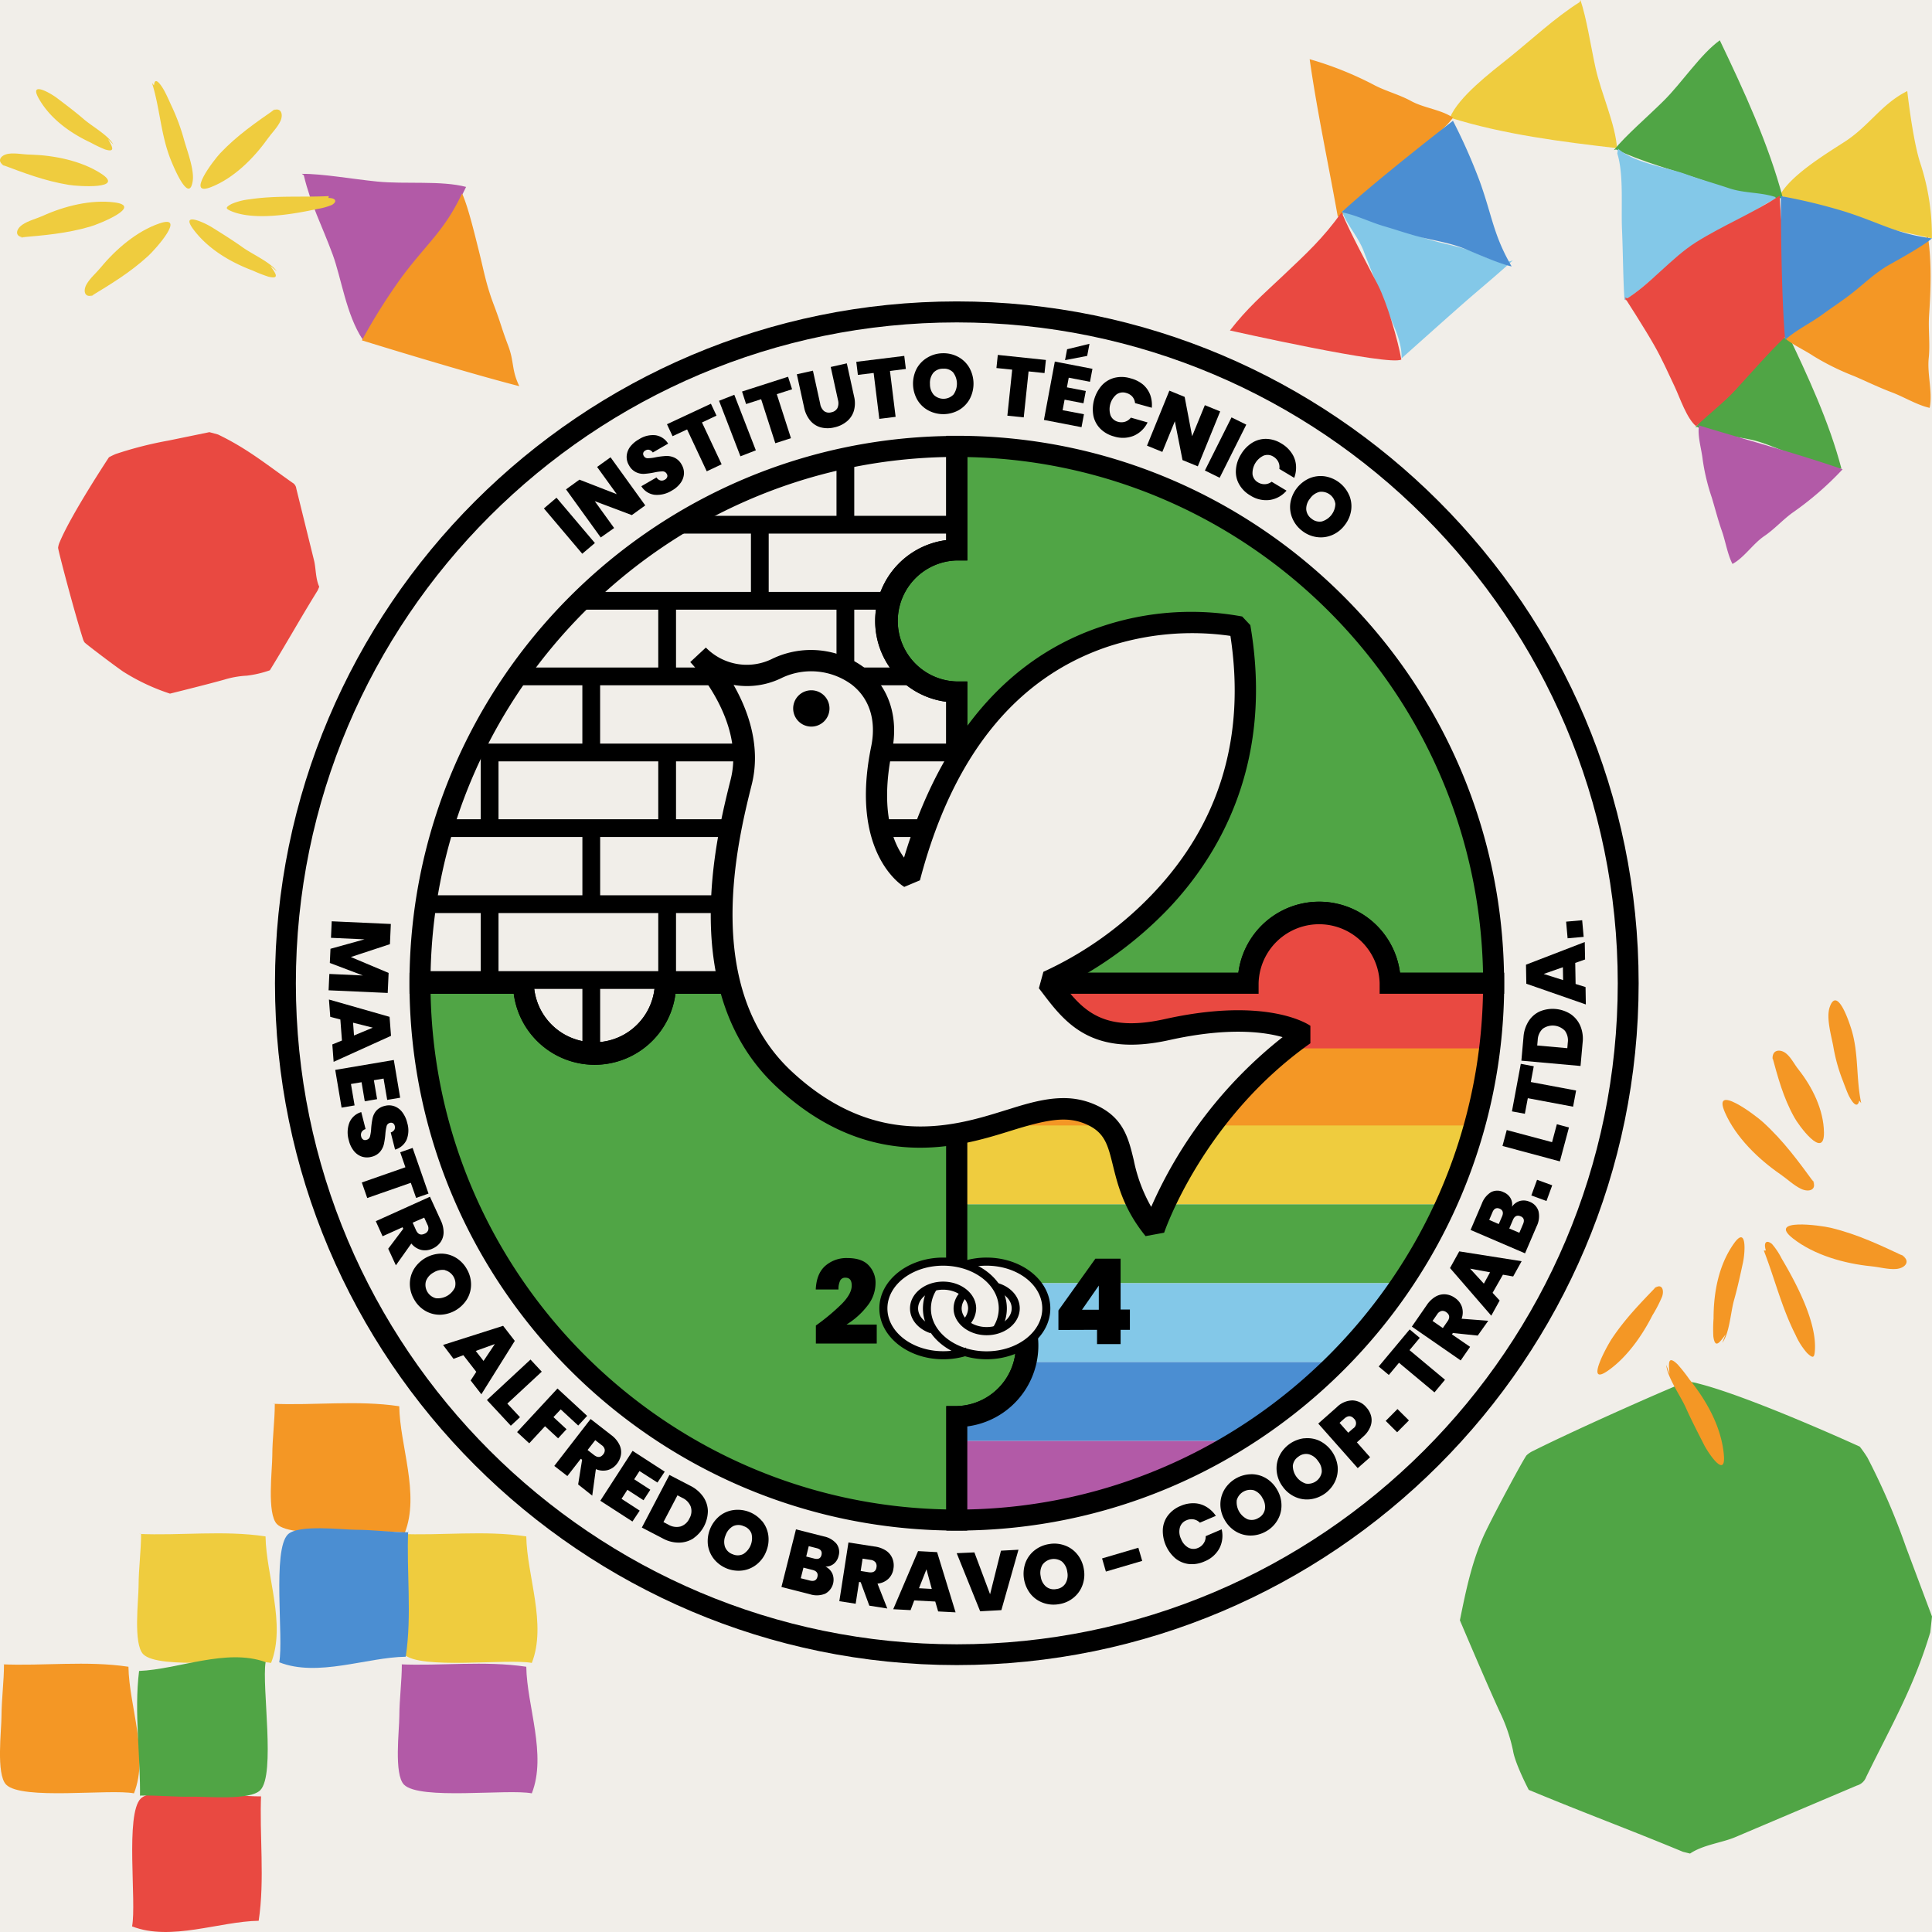 <svg id="Camada_1" data-name="Camada 1" xmlns="http://www.w3.org/2000/svg" xmlns:xlink="http://www.w3.org/1999/xlink" viewBox="0 0 532 532"><defs><style>.cls-1{fill:none;}.cls-2{fill:#f1eee9;}.cls-3{fill:#50a545;}.cls-4{fill:#e94941;}.cls-5{fill:#efcc3e;}.cls-6{fill:#b25aa7;}.cls-7{fill:#f49725;}.cls-8{fill:#83c8e8;}.cls-9{fill:#4b8ed2;}.cls-10{clip-path:url(#clip-path);}</style><clipPath id="clip-path"><path class="cls-1" d="M411.29,270.75h-28.5a19.56,19.56,0,0,0-39.11,0H263.47V351a19.56,19.56,0,0,1,0,39.11v28.5A147.82,147.82,0,0,0,411.29,270.75Z"/></clipPath></defs><rect class="cls-2" x="-15" y="-9" width="562" height="550"/><path id="Caminho_155" data-name="Caminho 155" class="cls-3" d="M402,446.17c1.69-8.36,3.42-16.82,7.12-24.49,3.05-6.3,10.59-20.26,11.24-20.94a6.62,6.62,0,0,1,1.8-1.21c12.88-6.47,41.17-18.91,42.2-19a9.64,9.64,0,0,1,3.11.4c14.33,3.55,44.64,17.42,44.64,17.42a35,35,0,0,1,2.1,3,187.06,187.06,0,0,1,10.59,24.56l7.2,19.21-.47,4.35c-4.53,15.11-10.72,25.68-17.66,39.85a3.85,3.85,0,0,1-2.58,2.36l-33.54,14.23c-3.64,1.53-8.78,2.07-12.37,4.49l-1.94-.48c-15.65-6.49-26.89-10.57-42.48-17.06,0,0-3.73-7.11-4.32-10.75A45.59,45.59,0,0,0,413,471.44C409.21,463.23,402,446.17,402,446.17Z"/><path id="Caminho_228" data-name="Caminho 228" class="cls-4" d="M46.81,191a57.23,57.23,0,0,1-12.93-6.09c-3.21-2.24-10.27-7.62-10.58-8a3.53,3.53,0,0,1-.5-1.1c-2.44-7.68-6.84-24.42-6.8-25a5.81,5.81,0,0,1,.5-1.68C19.72,141.46,30,125.92,30,125.92a19.94,19.94,0,0,1,1.86-.9,103.55,103.55,0,0,1,14.51-3.7L57.67,119l2.35.64c8,3.84,13.26,8.18,20.49,13.27a2.13,2.13,0,0,1,1.08,1.63l4.89,19.8c.53,2.14.39,5,1.43,7.23l-.43,1c-5,8.08-8.21,13.93-13.17,22A29.53,29.53,0,0,1,68,186.05a25.76,25.76,0,0,0-6.22,1.09C56.87,188.52,46.81,191,46.81,191Z"/><g id="Grupo_141" data-name="Grupo 141"><path id="Caminho_113" data-name="Caminho 113" class="cls-5" d="M435,.57C428.26,4.8,421.76,10.91,415.42,16c-5,4-13.79,10.67-16.16,16.39,14.65,4.62,30.88,6.67,46,8.41-.39-6.46-4.31-15-5.87-21.93C438,12.53,436.89,5,435.19,0"/><path id="Caminho_114" data-name="Caminho 114" class="cls-5" d="M525.19,25.08c-7.11,3.53-10.49,9.63-17.3,14-5.43,3.5-14.81,9.22-17.75,14.66,14.1,6.09,27,8.62,41.83,11.89a64,64,0,0,0-3.27-20.94C526.63,38.22,525.19,25.08,525.19,25.08Z"/><path id="Caminho_115" data-name="Caminho 115" class="cls-3" d="M445,41.15c7.15,3.43,15.79,5.68,23.45,8.34,6.1,2.12,16.38,6,22.48,5C487,39.62,480.12,24.79,473.57,11.1c-5.26,3.77-10.38,11.62-15.44,16.64-4.61,4.57-10.43,9.52-13.73,13.6"/><path id="Caminho_116" data-name="Caminho 116" class="cls-3" d="M467.3,117.57c6.19,3,11.62,2.16,18.25,4.46,5.28,1.83,15,6.37,21.52,7.05-3.36-12.87-9.35-25.7-15-37.56-4.55,3.27-9,10.06-13.37,14.41-4,4-9,8.24-11.88,11.77"/><path id="Caminho_117" data-name="Caminho 117" class="cls-6" d="M467.74,118.09c-.14,2.69.81,5.75,1.11,8.44A57.54,57.54,0,0,0,471.36,137c.91,3,1.71,6.18,2.75,9.12s1.57,6.51,2.95,9.17c3.24-1.76,5.63-5.55,8.76-7.68,2.78-1.88,5-4.41,7.72-6.39a86.53,86.53,0,0,0,13.85-12c-13.12-4.52-26.87-8.18-39.92-12.19,0,.3.15.08.38.06"/><path id="Caminho_118" data-name="Caminho 118" class="cls-7" d="M490.83,92.57c2.31,2.17,5.78,3.64,8.43,5.41a69.12,69.12,0,0,0,11.31,5.59c3.41,1.47,6.86,3.15,10.3,4.44s7,3.53,10.49,4.3c.87-4.26-.73-9.28-.26-13.71.41-3.93-.16-7.88.1-11.81.47-7,.73-14.62-.31-21.57-14,8.38-27.75,18-41.27,26.7.26.25.19-.08.36-.3"/><path id="Caminho_119" data-name="Caminho 119" class="cls-7" d="M369.4,59.24c2.62-1.17,5.06-3.55,7.47-5.14a63.22,63.22,0,0,0,8.64-7.45c2.42-2.34,5-4.63,7.31-7s5.42-4.65,7.27-7.25c-3.24-2.22-8-2.64-11.53-4.58-3.14-1.72-6.63-2.62-9.82-4.22a94,94,0,0,0-18.11-7.3c2.08,14.64,5.29,29.46,7.82,43.79.3-.13,0-.18-.12-.4"/><path id="Caminho_120" data-name="Caminho 120" class="cls-8" d="M445.35,42.28c1.8,5.79,1,14.48,1.3,21.17.27,6.41.27,12.67.66,19.12,3.1-1.39,7.61-6.06,10.81-8.11,3.61-2.32,6.77-5.14,10.51-7.34,3.39-2,6.86-4,10.25-6,3.18-1.84,6.63-5.12,10-6.19a1.27,1.27,0,0,0,0-.67c-4.1-1.37-8.5-1-12.71-2.41-4-1.34-8.15-2.51-12.11-3.94-5.66-2-14-3-18.52-7"/><path id="Caminho_121" data-name="Caminho 121" class="cls-8" d="M385.94,98.67c.23-5.83-4.12-12.59-6-18.06-1.33-3.83-3-7.6-4.42-11.43-1.52-4-4.48-7-5.94-10.92a1.32,1.32,0,0,1,.52-.39c2.9,1.88,7.51,2.42,10.86,3.63,3.58,1.31,7.26,2.61,10.85,3.9,4,1.42,8,2,12,3.28,3.51,1.1,9,4.67,12.78,3-4.66,4.28-9.42,8.15-14.13,12.3C397.54,88.31,386,98.63,386,98.63Z"/><path id="Caminho_122" data-name="Caminho 122" class="cls-4" d="M447.42,82.57c6.74-4,12.84-11.62,19.63-15.88,7.4-4.65,15.68-8,23-12.8.25,6.81,1.41,15.41,2.11,22.24.56,5.47.1,11,.34,16.57-3.72.6-10-2.12-13.73-3.22-4.55-1.35-9.2-2.81-13.84-3.81C459.17,84.45,447.42,82.57,447.42,82.57Z"/><path id="Caminho_123" data-name="Caminho 123" class="cls-4" d="M447.4,81.94c6.65,2,15.26,1.52,22.08,3.43,7.44,2.09,14.51,5.53,22,7.49-4.39,4.18-9.44,10-13.58,14.51-3.32,3.6-7.3,6.58-10.84,10-2.58-2.08-4.45-7.79-5.9-10.87-1.77-3.77-3.52-7.67-5.57-11.28C453.05,90.69,447.4,81.94,447.4,81.94Z"/><path id="Caminho_124" data-name="Caminho 124" class="cls-4" d="M385.87,99c-.9-5.27-3.94-15.64-6.44-20.53-3.13-6.12-7.31-13.72-10-20-5.12,7.15-9.61,11.26-16.07,17.38-5.85,5.53-9.85,8.93-14.69,15.15C338.67,91,382.62,100.9,385.87,99Z"/><path id="Caminho_125" data-name="Caminho 125" class="cls-9" d="M491.57,93.57c3.09-2.75,6.79-4.46,10.1-6.86,3.83-2.77,2.92-2,6.76-4.8,4.3-3.12,7.33-6.49,12-9.11,3-1.69,9-5,11.57-7.16-9.88-1.29-14-4.16-23.82-7.32A153.18,153.18,0,0,0,490.37,54S490.37,80.51,491.57,93.57Z"/><path id="Caminho_126" data-name="Caminho 126" class="cls-9" d="M369.43,58.45c4.07.78,7.68,2.66,11.6,3.82,4.53,1.34,3.38,1.08,7.93,2.42,5.1,1.51,9.61,1.88,14.55,3.88,3.16,1.33,9.4,4.07,12.74,4.8-5-8.61-5.29-13.67-8.75-23.34a155.56,155.56,0,0,0-7.41-16.77S379.07,49.51,369.43,58.45Z"/></g><g id="Grupo_145" data-name="Grupo 145"><path id="Caminho_128" data-name="Caminho 128" class="cls-5" d="M38.85,422.37c0,4.75-.68,9.45-.69,14.35,0,3.81-1.52,15.9,1.27,18.78,4.26,4.37,28.57,1.14,35.21,2.41,4.19-10.66-1.37-24.11-1.52-34.84-11.5-1.75-23.6-.16-35-.69"/><path id="Caminho_129" data-name="Caminho 129" class="cls-5" d="M110.65,422.37c0,4.75-.67,9.45-.69,14.35,0,3.81-1.52,15.9,1.27,18.78,4.27,4.37,28.58,1.14,35.21,2.41,4.19-10.66-1.37-24.11-1.52-34.84-11.5-1.75-23.6-.16-35-.69"/><path id="Caminho_130" data-name="Caminho 130" class="cls-7" d="M1.1,458.28c0,4.74-.67,9.45-.69,14.34,0,3.8-1.52,15.91,1.27,18.79,4.27,4.36,28.58,1.13,35.21,2.41,4.19-10.66-1.37-24.11-1.52-34.86-11.5-1.73-23.6-.16-35-.68"/><path id="Caminho_131" data-name="Caminho 131" class="cls-6" d="M110.65,458.28c0,4.74-.67,9.45-.69,14.34,0,3.8-1.52,15.91,1.27,18.79,4.27,4.36,28.58,1.13,35.21,2.41,4.19-10.66-1.37-24.11-1.52-34.86-11.5-1.73-23.6-.16-35-.68"/><path id="Caminho_132" data-name="Caminho 132" class="cls-7" d="M75.67,386.53c0,4.74-.68,9.46-.69,14.35,0,3.81-1.52,15.91,1.27,18.79,4.26,4.36,28.57,1.13,35.22,2.4,4.18-10.66-1.38-24.05-1.53-34.84-11.48-1.74-23.6-.17-35-.69"/><path id="Caminho_133" data-name="Caminho 133" class="cls-9" d="M112.42,421.93c-4.74,0-9.45-.67-14.35-.69-3.8,0-15.89-1.53-18.79,1.27-4.35,4.26-1.13,28.58-2.39,35.22,10.65,4.18,24.1-1.38,34.84-1.53,1.74-11.48.16-23.6.68-35"/><path id="Caminho_134" data-name="Caminho 134" class="cls-4" d="M71.91,494.66c-4.74,0-9.45-.68-14.35-.7-3.8,0-15.9-1.52-18.78,1.27-4.36,4.26-1.13,28.57-2.41,35.22,10.66,4.17,24.11-1.38,34.86-1.54,1.73-11.48.16-23.6.68-35"/><path id="Caminho_135" data-name="Caminho 135" class="cls-3" d="M38.58,494.44c4.75-.14,9.47.42,14.36.3,3.81-.08,15.94,1.1,18.74-1.8,4.25-4.37.37-28.58,1.46-35.26-10.81-3.9-24,2-34.84,2.44-1.43,11.53.46,23.6.24,35"/></g><g id="Grupo_354" data-name="Grupo 354"><path id="Caminho_196" data-name="Caminho 196" class="cls-7" d="M524.91,346.22c-7-3.27-13.22-6.3-20.79-8.13-2.91-.69-17.57-2.69-10.41,2.93,5.88,4.61,14.24,6.94,21.61,7.67,2.19.21,4.65.92,6.82.74,2.66-.23,4.24-2.37,1.21-4"/><path id="Caminho_197" data-name="Caminho 197" class="cls-7" d="M499.77,326c-4.54-6.2-8.6-11.81-14.36-17.05-2.21-2-14.06-10.87-10.41-2.59,3,6.83,9.21,12.85,15.34,17.06,1.81,1.25,3.62,3,5.61,3.95,2.41,1.14,4.77.07,2.91-2.84"/><path id="Caminho_198" data-name="Caminho 198" class="cls-7" d="M487.89,290.52c1.67,6.1,3.1,11.61,6.18,17.14,1.13,2.13,8.26,11.88,8.18,4.2-.07-6.27-3.23-12.57-7-17.34-1.14-1.41-2-3.27-3.41-4.43-1.71-1.4-4.18-1-3.64,1.81"/><path id="Caminho_199" data-name="Caminho 199" class="cls-7" d="M456.26,354.1c-4.54,4.73-8.69,8.95-12.4,14.49-1.42,2.13-7.48,13.23-1.19,8.91,5.16-3.55,9.47-9.6,12.33-15.28a37,37,0,0,0,2.7-5.23c.68-2.15-.36-3.9-2.5-1.91"/><path id="Caminho_200" data-name="Caminho 200" class="cls-7" d="M512.51,303.77c-1.46-6.76-.64-13.65-2.71-20.35-.52-1.67-3.92-12.24-6-6-.94,2.88.44,7.67,1,10.6a47.14,47.14,0,0,0,2.38,8.88c.61,1.55,1.13,3.06,1.79,4.55.41.88,2.33,4.54,3,1.62"/><path id="Caminho_201" data-name="Caminho 201" class="cls-7" d="M458.83,375.84c.29,3.48,3.9,8.47,5.42,11.87s3.3,6.82,5,10.17c1.36,2.62,6.06,9.4,5.43,2.66C474,393,470,385.76,465.2,379.83a45.18,45.18,0,0,0-3.27-4.15c-2.73-2.62-2.46-.26-2.21,2.62"/><path id="Caminho_202" data-name="Caminho 202" class="cls-7" d="M474.26,369.75c2-2.66,2.28-8.4,3.23-11.75s1.72-6.9,2.46-10.35c.59-2.68,1.13-10.39-2.54-5.17-4.19,5.93-5.56,13.47-5.56,20.58a38.76,38.76,0,0,0-.06,4.94c.48,3.53,1.74,1.67,3.36-.54"/><path id="Caminho_203" data-name="Caminho 203" class="cls-7" d="M485.69,344.36c3,7.73,4.93,15.75,8.73,23.21a19.6,19.6,0,0,0,3.18,5c1.7,1.6,2,1.29,2.15-.67.57-7.79-5.09-18.5-9.15-25.34a19.85,19.85,0,0,0-2.65-4c-1.5-1.25-2.42-.5-1.69,1.77"/></g><g id="Grupo_151" data-name="Grupo 151"><path id="Caminho_156" data-name="Caminho 156" class="cls-6" d="M83.65,48.25c2,8.32,4.93,13.62,7.95,21.82,2.41,6.54,3.72,16.55,8.25,23.4,9.74-13.42,21.56-27.14,28.49-42-6.81-1.81-16.82-.7-24.48-1.48-7-.7-15.08-2.17-20.75-2.12"/><path id="Caminho_157" data-name="Caminho 157" class="cls-7" d="M143,106.34c-2.2-4.54-1.35-6.63-3.08-11.2-2-5.29-1.84-5.61-3.84-10.93-2.27-5.94-2.76-9.35-4.3-15.46-1-3.93-2.85-11.77-4.54-15.49-4.8,10.21-9.56,13.61-16.52,22.9A161.47,161.47,0,0,0,99.65,93.72S127.24,102.29,143,106.34Z"/></g><g id="Grupo_355" data-name="Grupo 355"><path id="Caminho_188" data-name="Caminho 188" class="cls-5" d="M75.92,29.93c-5.56,3.88-10.6,7.32-15.31,12.29-1.79,1.92-9.69,12.22-2.3,9.22C64.4,49,69.83,43.63,73.64,38.28c1.12-1.58,2.74-3.15,3.56-4.9,1-2.12,0-4.26-2.55-2.69"/><path id="Caminho_189" data-name="Caminho 189" class="cls-5" d="M24.79,81.72c5.78-3.52,11-6.64,16.06-11.28,1.94-1.78,10.6-11.49,3.06-8.92-6.18,2.1-12,7.08-16.16,12.13-1.23,1.49-2.95,2.94-3.9,4.61-1.16,2-.42,4.18,2.27,2.78"/><path id="Caminho_190" data-name="Caminho 190" class="cls-5" d="M5.47,65.39c6.75-.6,12.82-1.08,19.4-3,2.53-.75,14.59-5.61,6.69-6.65-6.47-.85-13.86,1-19.85,3.73-1.77.78-4,1.33-5.55,2.41-1.93,1.31-2.22,3.56.81,3.49"/><path id="Caminho_191" data-name="Caminho 191" class="cls-5" d="M.18,45.21c6.34,2.38,12,4.59,18.78,5.7,2.6.43,15.58,1.26,8.91-3.09-5.47-3.57-13-5.06-19.51-5.25-1.93,0-4.13-.51-6-.23-2.31.34-3.54,2.25-.78,3.5"/><path id="Caminho_192" data-name="Caminho 192" class="cls-5" d="M41.86,22.84c2.19,7,2.4,14.2,5.12,21.05.68,1.72,5.1,12.54,6.09,5.93.45-3-1.42-8-2.3-11a57.92,57.92,0,0,0-3.29-9.11c-.75-1.58-1.38-3.12-2.2-4.65-.48-.9-2.67-4.59-2.87-1.53"/><path id="Caminho_193" data-name="Caminho 193" class="cls-5" d="M76.22,74.69c-1.77-2.5-6.73-4.67-9.4-6.58s-5.55-3.7-8.36-5.46c-2.19-1.38-8.79-4.42-5.3.39,4,5.44,10.2,9.13,16.45,11.47a39.62,39.62,0,0,0,4.31,1.68c3.23.77,2-.89.5-3"/><path id="Caminho_194" data-name="Caminho 194" class="cls-5" d="M31.23,39.81c-1.39-2.55-5.85-5-8.17-7s-4.84-3.9-7.31-5.77c-1.92-1.47-7.84-4.82-5.07.09,3.12,5.54,8.64,9.5,14.3,12.14a36.43,36.43,0,0,0,3.94,1.88c3,.93,2-.77.82-2.87"/><path id="Caminho_195" data-name="Caminho 195" class="cls-5" d="M90.54,54c-7.28.36-14.53-.22-21.8.88a17.38,17.38,0,0,0-5,1.29c-1.8,1-1.62,1.31,0,2,6.35,2.63,16.85.85,23.69-.64a17.23,17.23,0,0,0,4-1.12c1.46-.91,1.08-1.89-1-1.9"/></g><circle class="cls-2" cx="263.98" cy="270.94" r="184.27"/><path class="cls-3" d="M263.47,122.93v28.5a19.56,19.56,0,0,0,0,39.11v80.21h80.21a19.56,19.56,0,0,1,39.11,0h28.5A147.82,147.82,0,0,0,263.47,122.93Z"/><path class="cls-3" d="M263.69,418.35V389.84a19.55,19.55,0,1,0,0-39.1V270.53H183.48a19.55,19.55,0,1,1-39.1,0H115.87A147.82,147.82,0,0,0,263.69,418.35Z"/><path d="M263.47,458.5c-103.53,0-187.75-84.23-187.75-187.75S159.94,83,263.47,83s187.75,84.23,187.75,187.75S367,458.5,263.47,458.5Zm0-369.72c-100.34,0-182,81.63-182,182s81.63,182,182,182,182-81.63,182-182S363.81,88.78,263.47,88.78Z"/><path d="M414.18,273.64H379.9v-2.89a16.67,16.67,0,0,0-33.33,0v2.89h-86v-80.4a22.44,22.44,0,0,1,0-44.51V120h2.89c83.1,0,150.71,67.61,150.71,150.71Zm-28.69-5.78h22.88c-1.53-77.62-64.39-140.48-142-142v28.47h-2.89a16.67,16.67,0,0,0,0,33.33h2.89v80.21H341a22.44,22.44,0,0,1,44.51,0Z"/><path d="M163.71,293.19a22.48,22.48,0,0,1-22.26-19.55H112.76v-2.89c0-83.1,67.61-150.71,150.71-150.71h2.89v34.28h-2.89a16.67,16.67,0,0,0,0,33.33h2.89v86H186A22.47,22.47,0,0,1,163.71,293.19Zm-45.14-25.33H147v2.89a16.67,16.67,0,0,0,33.33,0v-2.89h80.21V193.24a22.44,22.44,0,0,1,0-44.51V125.85C183,127.38,120.1,190.24,118.57,267.86Z"/><path d="M266.36,421.46h-2.89c-83.1,0-150.71-67.61-150.71-150.71v-2.89H147v2.89a16.67,16.67,0,0,0,33.33,0v-2.89h86v80.4a22.44,22.44,0,0,1,0,44.51ZM118.57,273.64c1.53,77.62,64.39,140.48,142,142V387.18h2.89a16.67,16.67,0,0,0,0-33.33h-2.89V273.64H186a22.44,22.44,0,0,1-44.51,0Z"/><rect x="186.15" y="142.04" width="77.32" height="4.89"/><rect x="160.15" y="162.99" width="86.21" height="4.89"/><rect x="141.49" y="183.81" width="110.65" height="4.89"/><rect x="132.6" y="204.76" width="131.09" height="4.89"/><rect x="123.27" y="225.59" width="140.42" height="4.89"/><rect x="117.49" y="246.53" width="146.2" height="4.89"/><rect x="117.49" y="267.42" width="146.2" height="4.89"/><rect x="230.34" y="126.99" width="4.89" height="17.49"/><rect x="230.34" y="165.65" width="4.89" height="20.44"/><rect x="181.26" y="165.65" width="4.89" height="20.44"/><rect x="230.34" y="207.43" width="4.89" height="20.44"/><rect x="181.26" y="207.43" width="4.89" height="20.44"/><rect x="132.38" y="207.43" width="4.89" height="20.44"/><rect x="181.26" y="248.75" width="4.89" height="20.44"/><rect x="132.38" y="248.75" width="4.89" height="20.44"/><rect x="206.78" y="144.32" width="4.89" height="21.33"/><rect x="160.36" y="187.64" width="4.89" height="20.44"/><rect x="160.37" y="228.31" width="4.89" height="20.44"/><rect x="160.37" y="270.08" width="4.89" height="20"/><g class="cls-10"><rect class="cls-7" x="260.58" y="288.44" width="153.13" height="21.72"/><rect class="cls-4" x="260.76" y="245.64" width="153.13" height="43.05"/><rect class="cls-5" x="260.76" y="309.91" width="153.13" height="21.72"/><rect class="cls-3" x="260.76" y="331.63" width="153.13" height="21.72"/><rect class="cls-8" x="260.76" y="353.35" width="153.13" height="21.72"/><rect class="cls-9" x="260.76" y="375.07" width="153.13" height="21.72"/><rect class="cls-6" x="260.76" y="396.79" width="153.13" height="21.72"/></g><path d="M263.47,421.46h-2.89V387.18h2.89a16.67,16.67,0,0,0,0-33.33h-2.89v-86H341a22.44,22.44,0,0,1,44.51,0h28.69v2.89C414.18,353.85,346.57,421.46,263.47,421.46Zm2.89-28.69v22.88c77.62-1.53,140.48-64.39,142-142H379.9v-2.89a16.67,16.67,0,0,0-33.33,0v2.89H266.36v74.62a22.44,22.44,0,0,1,0,44.51Z"/><path class="cls-2" d="M341.39,172.57s-68.65-15.91-90.93,69.11c0,0-13.36-7.93-7.73-35.47,4.09-20-15.46-28.64-28.64-22.27-12.86,6.2-21.83-3.64-21.83-3.64s16.37,16.82,11.82,35c-4.22,16.9-14.09,57.74,11.82,81.83s50.55,14.74,63.2,10.92c9-2.74,15.32-4,21.82-.91,11.37,5.45,5,16.82,16.83,31.37,0,0,10.45-31.83,41.37-53.65,0,0-10.49-7.42-37.74-1.37-20.46,4.55-26.37-4.54-33-13.18C288.42,270.32,353.66,244,341.39,172.57Z"/><path d="M317.83,339l-.26-.32c-5.66-7-7.2-13.31-8.44-18.41-1.37-5.63-2.45-10.09-8.3-12.9-6.68-3.2-13.19-1.64-21.66.92l-2,.63c-6.64,2.06-15.74,4.88-26.36,4.34-12.55-.64-24.34-6-35-15.93-26.29-24.44-15.83-66.3-11.89-82.06,2.33-9.32-1-18.28-4.18-24.16a54,54,0,0,0-7.52-10.57l-.07-.07.33-.31s0,0,.07.07c.8.83,9.49,9.32,21.5,3.52A21.85,21.85,0,0,1,236.45,186c5.92,4.61,8.23,11.8,6.5,20.25-1.6,7.8-2.59,19,1.72,27.88a18.8,18.8,0,0,0,5.65,7.17c5.09-19.29,13-34.91,23.58-46.45A71.29,71.29,0,0,1,304.2,175a76.08,76.08,0,0,1,37.24-2.67l.15,0,0,.15c2.81,16.32,1.76,31.63-3.11,45.5a84.38,84.38,0,0,1-18.83,30.34,101.43,101.43,0,0,1-30.89,22l.6.8c6.4,8.44,12.44,16.41,31.95,12.07,27-6,37.82,1.33,37.92,1.4l.26.19-.26.18c-30.5,21.53-41.18,53.22-41.29,53.54ZM292.78,305.1a18.57,18.57,0,0,1,8.24,1.84c6.05,2.91,7.16,7.45,8.55,13.2,1.21,5,2.71,11.15,8.1,17.92,1.32-3.71,12.46-32.87,41-53.18-1.84-1.07-12.84-6.58-37.28-1.15-19.8,4.39-26.21-4.07-32.41-12.25l-1-1.26.27-.11a100.28,100.28,0,0,0,31-22.07,83.82,83.82,0,0,0,18.73-30.17c4.82-13.75,5.87-28.93,3.11-45.11a75.87,75.87,0,0,0-36.86,2.7,70.8,70.8,0,0,0-30.11,19.71c-10.55,11.55-18.47,27.21-23.54,46.56l-.08.3-.26-.16c-.14-.08-3.43-2.08-6.06-7.5-2.42-5-4.7-13.92-1.78-28.2,1.7-8.27-.55-15.3-6.33-19.8a21.38,21.38,0,0,0-22-2.23,18.7,18.7,0,0,1-19.79-1.74,57.87,57.87,0,0,1,5.69,8.47c3.23,5.95,6.59,15,4.22,24.49C200.38,231.05,190,272.72,216.06,297c24.49,22.77,48.2,15.43,60.94,11.48l2-.62C284.17,306.29,288.6,305.1,292.78,305.1Z"/><path d="M315.45,340.38c-6.05-7.44-7.67-14.12-9-19.49s-2.14-8.83-6.84-11.08c-5.3-2.55-10.57-1.68-19.68,1.07l-2,.62c-13.35,4.14-38.21,11.84-64.05-12.19-27.47-25.54-16.72-68.54-12.67-84.72,3.84-15.37-9.11-30.1-10.88-32l-.26-.28,4.3-4,.17.17a15.74,15.74,0,0,0,18.25,2.86,24.61,24.61,0,0,1,25.32,2.59c6.69,5.2,9.42,13.57,7.5,22.95-3.36,16.45.32,25.18,3.33,29.27,7.17-24.11,22.34-53,54.39-63.64a77.54,77.54,0,0,1,38.72-2.75l2.24,2.38c6.55,38.08-8.7,63.53-22.65,78.18A105.54,105.54,0,0,1,293,271.46c5.58,7.2,11.36,12.8,27.74,9.16,28.2-6.27,39.61,1.5,40.09,1.84v4.82c-29.7,21-40.16,51.85-40.27,52.16Zm-22.63-38a21.24,21.24,0,0,1,9.38,2.1c7.22,3.47,8.58,9.08,10,15A43,43,0,0,0,317,332.33a122.31,122.31,0,0,1,36.18-46.74c-5.08-1.45-15-2.79-31.16.8-21.5,4.78-28.77-4.8-35.18-13.26l-.77-1,1.24-4.53A97.64,97.64,0,0,0,317.52,246c18.37-19.37,25.52-43.22,21.29-70.9a74.24,74.24,0,0,0-33.85,3c-25.33,8.55-42.71,30.18-51.64,64.3L249,244.22c-.62-.37-15.1-9.34-9.12-38.6,1.48-7.2-.42-13.27-5.34-17.1a18.85,18.85,0,0,0-19.12-1.92,21.67,21.67,0,0,1-13.42,2c4,7,7.62,16.94,5,27.43-3.81,15.26-13.95,55.79,11,79,23.33,21.7,45.2,14.93,58.27,10.88l2.05-.63C283.5,303.64,288.23,302.38,292.82,302.38Z"/><circle cx="223.41" cy="195.07" r="4.77"/><path d="M223.41,200.08a5,5,0,1,1,5-5A5,5,0,0,1,223.41,200.08Zm0-9.55a4.55,4.55,0,1,0,4.54,4.54A4.55,4.55,0,0,0,223.41,190.53Z"/><path d="M153.24,137.05l10.57,12.48-3.48,2.95L149.77,140Z"/><path d="M177.68,139.17l-3.7,2.67L163.77,138l5.34,7.4L165.42,148l-9.56-13.25,3.69-2.67,10.28,4-5.41-7.5,3.7-2.66Z"/><path d="M188.34,130.37a4.75,4.75,0,0,1-.88,2.54,7.3,7.3,0,0,1-2.45,2.17,7.67,7.67,0,0,1-4.73,1.17,5,5,0,0,1-3.68-2.36l4.18-2.42a1.79,1.79,0,0,0,1.1.83,1.56,1.56,0,0,0,1.18-.21,1.31,1.31,0,0,0,.66-.73,1,1,0,0,0-.14-.9,1.26,1.26,0,0,0-1.15-.66,12,12,0,0,0-2.29.3,20.23,20.23,0,0,1-2.73.38,4.6,4.6,0,0,1-2.26-.45,4.34,4.34,0,0,1-1.94-1.89,4.43,4.43,0,0,1-.64-2.66,4.87,4.87,0,0,1,1-2.52,7.93,7.93,0,0,1,2.39-2,7,7,0,0,1,4.56-1.11,4.94,4.94,0,0,1,3.46,2.31l-4.22,2.44a1.83,1.83,0,0,0-1-.74,1.35,1.35,0,0,0-1.05.19,1.13,1.13,0,0,0-.58.65,1.06,1.06,0,0,0,.16.87,1.19,1.19,0,0,0,1.11.61,11,11,0,0,0,2.23-.28,21.38,21.38,0,0,1,2.76-.34,5.11,5.11,0,0,1,2.3.45,4.37,4.37,0,0,1,2,1.91A4.55,4.55,0,0,1,188.34,130.37Z"/><path d="M195.76,111.17l1.54,3.28-4,1.88,5.41,11.52-4.1,1.93-5.41-11.53-4,1.86-1.54-3.29Z"/><path d="M202.2,108.71,208.13,124l-4.24,1.65L198,110.36Z"/><path d="M217,103.74l1.11,3.45-4.21,1.35,3.9,12.12-4.31,1.39-3.9-12.12-4.15,1.33-1.11-3.45Z"/><path d="M223.85,102.07l2,9.12a3.33,3.33,0,0,0,1.06,2,2.27,2.27,0,0,0,2,.34,2.36,2.36,0,0,0,1.68-1.15,3.31,3.31,0,0,0,.16-2.22l-2-9.11,4.43-1,2,9.12a7.68,7.68,0,0,1-.07,4,6,6,0,0,1-2,2.93,8,8,0,0,1-3.39,1.59,7.62,7.62,0,0,1-3.68,0,5.72,5.72,0,0,1-2.91-1.85,8.2,8.2,0,0,1-1.71-3.66l-2-9.12Z"/><path d="M249,98l.44,3.6-4.38.54,1.56,12.64-4.49.56-1.56-12.64-4.34.53-.44-3.6Z"/><path d="M263.8,98.25a7.83,7.83,0,0,1,3.07,2.92,9,9,0,0,1,.18,8.65,8,8,0,0,1-2.94,3.06,8.78,8.78,0,0,1-8.4.18,7.82,7.82,0,0,1-3.09-2.92,9,9,0,0,1-.2-8.64,7.91,7.91,0,0,1,3-3.06,8.37,8.37,0,0,1,4.18-1.17A8.47,8.47,0,0,1,263.8,98.25ZM257,102.66a4.47,4.47,0,0,0-.92,3.08,4.4,4.4,0,0,0,1.06,3,3.83,3.83,0,0,0,5.43-.12,5.16,5.16,0,0,0-.13-6.09,3.39,3.39,0,0,0-2.73-1A3.46,3.46,0,0,0,257,102.66Z"/><path d="M288,99.12l-.38,3.61-4.39-.46-1.33,12.66-4.51-.47,1.33-12.67-4.34-.45.38-3.61Z"/><path d="M294.29,104l-.5,2.66,5.2,1-.64,3.39-5.2-1-.55,2.9,5.88,1.11-.67,3.57-10.35-2,3-16.07,10.36,2-.68,3.57Zm5.08-6-6.1,1.17.57-3,6.16-1.5Z"/><path d="M314.72,105.87a7,7,0,0,1,2,2.85,8.23,8.23,0,0,1,.44,3.56L312.55,111a3.25,3.25,0,0,0-.76-1.8,3.47,3.47,0,0,0-1.7-1,3,3,0,0,0-2.64.41,5.33,5.33,0,0,0-1.65,5.76,3,3,0,0,0,2,1.76,3.41,3.41,0,0,0,2,0,3.28,3.28,0,0,0,1.6-1.13l4.6,1.32a7.63,7.63,0,0,1-3.78,3.66,8,8,0,0,1-5.5.19,8.31,8.31,0,0,1-3.79-2.18,7.1,7.1,0,0,1-1.87-3.61,10,10,0,0,1,2.38-8.3,7.17,7.17,0,0,1,3.5-2.06,8.28,8.28,0,0,1,4.37.16A8.82,8.82,0,0,1,314.72,105.87Z"/><path d="M329.83,128.41l-4.21-1.72L323.51,116l-3.45,8.44-4.22-1.72L322,107.57l4.21,1.72,2.06,10.83,3.5-8.55,4.22,1.72Z"/><path d="M343.18,116.93l-7.33,14.63-4.07-2,7.33-14.63Z"/><path d="M355.68,124.77a6.83,6.83,0,0,1,1.18,3.27,8.11,8.11,0,0,1-.48,3.54l-4.1-2.46a3.25,3.25,0,0,0-.28-1.93,3.5,3.5,0,0,0-1.36-1.45,3,3,0,0,0-2.66-.29,5.34,5.34,0,0,0-3.08,5.15,3,3,0,0,0,1.49,2.22,3.44,3.44,0,0,0,1.93.51,3.25,3.25,0,0,0,1.84-.68l4.1,2.46a7.52,7.52,0,0,1-4.6,2.56,8,8,0,0,1-5.36-1.23,8.25,8.25,0,0,1-3.09-3.09,7,7,0,0,1-.88-4,9.07,9.07,0,0,1,1.38-4.21,9.24,9.24,0,0,1,3.06-3.2,7.11,7.11,0,0,1,3.92-1.09,8.29,8.29,0,0,1,4.17,1.28A8.56,8.56,0,0,1,355.68,124.77Z"/><path d="M371.48,136.27a7.84,7.84,0,0,1,.58,4.2,8.61,8.61,0,0,1-1.75,4.1,8.46,8.46,0,0,1-3.5,2.77,7.91,7.91,0,0,1-4.21.55,8.32,8.32,0,0,1-4-1.69,8.44,8.44,0,0,1-2.69-3.4,7.92,7.92,0,0,1-.6-4.22,9,9,0,0,1,5.24-6.87,8,8,0,0,1,4.22-.55,8.8,8.8,0,0,1,6.7,5.11Zm-8.1-.83a4.42,4.42,0,0,0-2.64,1.84,4.38,4.38,0,0,0-1.05,3,3.46,3.46,0,0,0,1.48,2.56,3.42,3.42,0,0,0,2.84.74,5.18,5.18,0,0,0,3.7-4.84,3.88,3.88,0,0,0-4.33-3.3Z"/><path d="M106.76,273.42l-16.28-.73.21-4.5,9.23.42-9.1-3.45.18-3.9,9.37-2.6-9.23-.42.2-4.55,16.28.74-.25,5.56-10.76,3.54,10.4,4.38Z"/><path d="M94.16,286.52l-.44-5.79L90.94,280l-.36-4.77L107.27,280l.4,5.23-15.8,7.16-.36-4.79Zm3.32-1.39,5.17-2.15-5.43-1.37Z"/><path d="M105.62,297l-2.67.45.89,5.22-3.4.58L99.56,298l-2.92.49,1,5.9-3.58.61-1.75-10.39,16.13-2.73,1.75,10.39-3.57.6Z"/><path d="M99.67,318.5a4.85,4.85,0,0,1-2.2-1.54A7.32,7.32,0,0,1,96.05,314a7.61,7.61,0,0,1,.16-4.87,5,5,0,0,1,3.27-2.9l1.19,4.68a1.87,1.87,0,0,0-1.1.83,1.65,1.65,0,0,0-.12,1.2,1.35,1.35,0,0,0,.52.83,1,1,0,0,0,.91.11,1.27,1.27,0,0,0,1-.93,11.23,11.23,0,0,0,.33-2.28,21.12,21.12,0,0,1,.38-2.73,4.76,4.76,0,0,1,1-2.06,4.45,4.45,0,0,1,2.35-1.35,4.36,4.36,0,0,1,2.73.12,4.81,4.81,0,0,1,2.15,1.67,7.86,7.86,0,0,1,1.31,2.86,7,7,0,0,1-.17,4.68,5,5,0,0,1-3.17,2.7l-1.2-4.72a1.89,1.89,0,0,0,1-.74,1.43,1.43,0,0,0,.11-1.07,1.16,1.16,0,0,0-.48-.73,1.07,1.07,0,0,0-.88-.09,1.24,1.24,0,0,0-.89.91,13.11,13.11,0,0,0-.34,2.22,21.17,21.17,0,0,1-.41,2.75,5.09,5.09,0,0,1-1.07,2.09,4.39,4.39,0,0,1-2.37,1.37A4.67,4.67,0,0,1,99.67,318.5Z"/><path d="M118,328.67l-3.42,1.19-1.46-4.16-12,4.19-1.49-4.28,12-4.19-1.43-4.13,3.42-1.19Z"/><path d="M106.9,343.85l4.14-5.49-.19-.42-5.5,2.48-1.87-4.15,14.91-6.73,3,6.55a7.58,7.58,0,0,1,.76,3.33,4.8,4.8,0,0,1-.87,2.66,5.31,5.31,0,0,1-2.18,1.74,4.8,4.8,0,0,1-3.1.36,5,5,0,0,1-2.73-1.76l-4.26,6Zm6.73-7.17.92,2.05q.78,1.72,2.34,1a1.69,1.69,0,0,0,1-.95,2,2,0,0,0-.16-1.49l-.92-2Z"/><path d="M129.71,353.6a7.8,7.8,0,0,1-1.08,4.1,9,9,0,0,1-7.48,4.33,7.94,7.94,0,0,1-4.1-1.11,8.32,8.32,0,0,1-3-3.09,8.5,8.5,0,0,1-1.19-4.18,7.92,7.92,0,0,1,1.08-4.12,9,9,0,0,1,7.47-4.33,7.89,7.89,0,0,1,4.11,1.12,8.5,8.5,0,0,1,3,3.09A8.41,8.41,0,0,1,129.71,353.6Zm-7.16-3.87a4.49,4.49,0,0,0-3.15.67,4.44,4.44,0,0,0-2.11,2.38,3.81,3.81,0,0,0,2.72,4.7,5.18,5.18,0,0,0,5.27-3,3.85,3.85,0,0,0-2.73-4.71Z"/><path d="M131.15,377.75l-3.56-4.58-2.71,1L122,370.35l16.54-5.27,3.21,4.15-9.2,14.7-2.95-3.8Zm2-3,3.11-4.65L131,372Z"/><path d="M139.7,386.5l3.48,3.74-2.52,2.35-6.58-7.08,12-11.14,3.1,3.34Z"/><path d="M161.68,389.88l-2.46,2.66-4.82-4.45-2,2.13,3.6,3.33-2.32,2.51-3.6-3.33-4.35,4.7-3.34-3.09,11.12-12Z"/><path d="M159.2,408.76l1.09-6.79-.36-.28-3.7,4.76-3.6-2.79,10-12.92,5.67,4.41a7.31,7.31,0,0,1,2.22,2.58,4.68,4.68,0,0,1,.48,2.76,5.41,5.41,0,0,1-1.11,2.56,4.78,4.78,0,0,1-2.57,1.76,5,5,0,0,1-3.24-.27l-1,7.3Zm2.6-9.48,1.77,1.38c1,.77,1.84.71,2.54-.19a1.72,1.72,0,0,0,.41-1.3,1.94,1.94,0,0,0-.84-1.23l-1.77-1.38Z"/><path d="M176.09,405.07l-1.46,2.27,4.44,2.88-1.87,2.89-4.44-2.88-1.61,2.49,5,3.25-2,3-8.85-5.72,8.89-13.74,8.85,5.73-2,3Z"/><path d="M191,423.57a7.45,7.45,0,0,1-4,1.21,9.12,9.12,0,0,1-4.49-1.15l-5.77-3,7.59-14.49,5.78,3a9.45,9.45,0,0,1,3.52,3,7.19,7.19,0,0,1,1.29,3.92,9.25,9.25,0,0,1-3.95,7.5Zm-3.63-3.23a4,4,0,0,0,2.45-2.18,4,4,0,0,0,.4-3.25,4.44,4.44,0,0,0-2.3-2.44l-1.37-.72-3.86,7.37,1.37.72A4.42,4.42,0,0,0,187.37,420.34Z"/><path d="M209.86,418.85a7.92,7.92,0,0,1,1.7,3.88,8.66,8.66,0,0,1-.56,4.43,8.48,8.48,0,0,1-2.62,3.61,7.89,7.89,0,0,1-3.9,1.68,8.72,8.72,0,0,1-7.82-3.07,8,8,0,0,1-1.72-3.9,9,9,0,0,1,3.17-8,7.78,7.78,0,0,1,3.91-1.67,8.73,8.73,0,0,1,7.84,3.08Zm-8,1.41a4.5,4.5,0,0,0-2.05,2.49,4.43,4.43,0,0,0-.18,3.18,3.45,3.45,0,0,0,2.12,2.05,3.4,3.4,0,0,0,2.93-.06,5.17,5.17,0,0,0,2.24-5.66,3.39,3.39,0,0,0-2.11-2A3.48,3.48,0,0,0,201.84,420.26Z"/><path d="M229.22,433.36a4.38,4.38,0,0,1-2,5.49,6.14,6.14,0,0,1-4.2.14l-7.84-2,4-15.86,7.66,1.94a6.13,6.13,0,0,1,3.48,2,3.75,3.75,0,0,1,.59,3.39,3.82,3.82,0,0,1-1.34,2.17,3.5,3.5,0,0,1-2.26.75A4.05,4.05,0,0,1,229.22,433.36Zm-4.14.86q.38-1.49-1.35-1.92l-2.49-.63-.74,2.92,2.49.63C224.14,435.51,224.84,435.17,225.08,434.22ZM222,428.61l2.21.56c1.11.28,1.78-.05,2-1s-.19-1.58-1.32-1.86l-2.19-.56Z"/><path d="M239.38,442.14,237,435.68l-.45-.07-.93,6-4.5-.7,2.51-16.17,7.1,1.1A7.51,7.51,0,0,1,244,427a4.71,4.71,0,0,1,1.75,2.18,5.15,5.15,0,0,1,.27,2.77,4.71,4.71,0,0,1-1.39,2.79,5,5,0,0,1-3,1.33l2.7,6.85ZM237,432.59l2.22.35c1.25.19,2-.28,2.13-1.4a1.72,1.72,0,0,0-.27-1.33,2,2,0,0,0-1.34-.68l-2.21-.34Z"/><path d="M257.53,441l-5.79-.3-1,2.67-4.78-.25,6.84-16,5.24.28,5.09,16.58-4.8-.25Zm-.95-3.47-1.47-5.4-2.06,5.21Z"/><path d="M268.31,427.47,272.63,439l3-12,4.82-.26-4.71,16.63-5.84.32-6.46-16Z"/><path d="M293.21,425.56a7.77,7.77,0,0,1,3.45,2.46,8.56,8.56,0,0,1,1.79,4.08,8.41,8.41,0,0,1-.4,4.45,7.87,7.87,0,0,1-2.49,3.44,8.23,8.23,0,0,1-4,1.74,8.51,8.51,0,0,1-4.32-.37,7.88,7.88,0,0,1-3.48-2.47,9,9,0,0,1-1.4-8.52,7.92,7.92,0,0,1,2.5-3.45,8.54,8.54,0,0,1,4-1.74A8.32,8.32,0,0,1,293.21,425.56Zm-6.16,5.32a4.45,4.45,0,0,0-.48,3.18,4.39,4.39,0,0,0,1.47,2.83,3.44,3.44,0,0,0,2.87.67A3.38,3.38,0,0,0,293.4,436a4.44,4.44,0,0,0,.49-3.14,4.51,4.51,0,0,0-1.47-2.87,3.87,3.87,0,0,0-5.37.89Z"/><path d="M313.46,426.19l1.06,3.62-10,2.94-1.05-3.62Z"/><path d="M328.87,413.94a6.86,6.86,0,0,1,3.34,1,8.22,8.22,0,0,1,2.59,2.47l-4.4,1.88a3.22,3.22,0,0,0-1.72-.91,3.4,3.4,0,0,0-2,.26,3,3,0,0,0-1.79,2,4.5,4.5,0,0,0,.32,3.11,4.6,4.6,0,0,0,2,2.4,3,3,0,0,0,2.68.09,3.38,3.38,0,0,0,1.54-1.26A3.26,3.26,0,0,0,332,423l4.4-1.88a7.57,7.57,0,0,1-.62,5.23,8,8,0,0,1-4.15,3.62,8.33,8.33,0,0,1-4.31.7,7.15,7.15,0,0,1-3.73-1.61,10,10,0,0,1-3.39-7.95,7,7,0,0,1,1.41-3.81,8.27,8.27,0,0,1,3.49-2.63A8.6,8.6,0,0,1,328.87,413.94Z"/><path d="M344.56,405.94a7.9,7.9,0,0,1,4.09,1.13,8.61,8.61,0,0,1,3.07,3.23,8.4,8.4,0,0,1,1.15,4.31,7.83,7.83,0,0,1-1.16,4.09,8.31,8.31,0,0,1-3.12,3,8.54,8.54,0,0,1-4.2,1.13,7.93,7.93,0,0,1-4.1-1.12,8.58,8.58,0,0,1-3.09-3.23,8.48,8.48,0,0,1-1.15-4.31,8,8,0,0,1,1.17-4.09,8.79,8.79,0,0,1,7.34-4.13Zm-4,7.11a5.17,5.17,0,0,0,3,5.31,3.47,3.47,0,0,0,2.93-.35,3.37,3.37,0,0,0,1.8-2.32,4.4,4.4,0,0,0-.62-3.12,4.48,4.48,0,0,0-2.35-2.19,3.88,3.88,0,0,0-4.75,2.67Z"/><path d="M359.14,396.07a7.88,7.88,0,0,1,4.19.67,9.06,9.06,0,0,1,5,7,8,8,0,0,1-.7,4.19,8.73,8.73,0,0,1-6.82,4.91,7.78,7.78,0,0,1-4.2-.66,8.45,8.45,0,0,1-3.43-2.86,8.34,8.34,0,0,1-1.62-4.15,7.87,7.87,0,0,1,.7-4.2,8.8,8.8,0,0,1,6.84-4.92ZM356,403.58a5.16,5.16,0,0,0,3.56,4.94,3.81,3.81,0,0,0,4.4-3.17,4.39,4.39,0,0,0-1-3,4.48,4.48,0,0,0-2.59-1.91,3.37,3.37,0,0,0-2.85.68A3.42,3.42,0,0,0,356,403.58Z"/><path d="M373.64,397.17l3.63,4.1-3.41,3L363,392l5.09-4.5a6.26,6.26,0,0,1,4.37-1.88,5.21,5.21,0,0,1,3.81,1.95,5.57,5.57,0,0,1,1.32,2.53,4.77,4.77,0,0,1-.27,2.82,7.22,7.22,0,0,1-2,2.72Zm-.8-6.52c-.8-.89-1.69-.9-2.69,0l-1.29,1.15,2.4,2.72,1.3-1.15A1.69,1.69,0,0,0,372.84,390.65Z"/><path d="M384.81,388l3.15,3.13-3.24,3.26-3.15-3.13Z"/><path d="M388.17,366.07l2.78,2.32-2.82,3.39,9.77,8.15-2.9,3.48-9.77-8.15-2.8,3.35-2.79-2.32Z"/><path d="M406.91,367.77l-6.84-.71-.26.38,5,3.43-2.59,3.74-13.45-9.31,4.09-5.91a7.49,7.49,0,0,1,2.46-2.36,4.72,4.72,0,0,1,2.72-.62,5.21,5.21,0,0,1,2.62,1,4.81,4.81,0,0,1,1.9,2.47,5.05,5.05,0,0,1-.09,3.25l7.34.56Zm-9.61-2.07,1.28-1.84c.72-1,.61-1.88-.33-2.53a1.69,1.69,0,0,0-1.31-.34,2,2,0,0,0-1.19.91l-1.28,1.84Z"/><path d="M413.85,351,411,356l1.95,2.11-2.31,4.18-11.36-13.12,2.54-4.59L419,347.29l-2.33,4.2Zm-3.54-.66-5.5-1,3.79,4.13Z"/><path d="M418.52,330.7a4,4,0,0,1,2.65.21,4,4,0,0,1,2.47,2.59,6.16,6.16,0,0,1-.51,4.18l-3.19,7.44-15-6.44,3.11-7.27a6.2,6.2,0,0,1,2.52-3.13,3.75,3.75,0,0,1,3.44,0,3.87,3.87,0,0,1,1.94,1.66,3.44,3.44,0,0,1,.39,2.36A4,4,0,0,1,418.52,330.7Zm-5.82,6.36.91-2.1c.44-1,.23-1.76-.65-2.13s-1.59-.05-2,1l-.89,2.08Zm6-2.14c-.94-.4-1.64-.06-2.1,1l-1,2.36,2.77,1.18,1-2.35Q420.08,335.51,418.73,334.92Z"/><path d="M423.25,324.87l4.17,1.52-1.58,4.32-4.17-1.53Z"/><path d="M427.38,314.51l1.32-4.94,3.33.9-2.5,9.33-15.8-4.24,1.17-4.39Z"/><path d="M418.77,292.94l3.57.67-.81,4.34L434,300.29l-.83,4.45L420.7,302.4l-.81,4.29-3.56-.66Z"/><path d="M432.5,279.25a7.52,7.52,0,0,1,2.65,3.21,9.09,9.09,0,0,1,.65,4.58l-.58,6.49-16.29-1.46.58-6.49a9.4,9.4,0,0,1,1.43-4.41,7.15,7.15,0,0,1,3.13-2.69,9.22,9.22,0,0,1,8.43.77Zm-1.58,4.59a4.68,4.68,0,0,0-6.12-.55,4.46,4.46,0,0,0-1.37,3.06l-.14,1.54,8.29.74.13-1.54A4.45,4.45,0,0,0,430.92,283.84Z"/><path d="M433.76,265.15l.1,5.8,2.74.85.08,4.79-16.39-5.71-.09-5.24,16.18-6.24.09,4.8Zm-3.4,1.19-5.29,1.85,5.35,1.69Z"/><path d="M431.25,253.79l4.42-.39.41,4.58-4.42.39Z"/><path class="cls-2" d="M271.69,347.4a20.48,20.48,0,0,0-6,.89h0a20.48,20.48,0,0,0-6-.89c-9.08,0-16.44,5.77-16.44,12.89s7.36,12.89,16.44,12.89a20.48,20.48,0,0,0,6-.89,20.48,20.48,0,0,0,6,.89c9.08,0,16.44-5.77,16.44-12.89S280.77,347.4,271.69,347.4Z"/><path d="M231.84,359c1.8-1.85,2.69-3.51,2.69-5s-.58-2.17-1.74-2.17a1.51,1.51,0,0,0-1.42.76,5.27,5.27,0,0,0-.48,2.49h-6.26q.19-4.36,2.62-6.51a8.84,8.84,0,0,1,6.07-2.15q4,0,5.87,2a6.86,6.86,0,0,1,1.9,5,10.06,10.06,0,0,1-2.31,6.24,21.41,21.41,0,0,1-5.69,5.08h8.33v5.22H224.66V365A58.5,58.5,0,0,0,231.84,359Z"/><path d="M291.45,366.22v-5.38l10.17-14.24h6.95v14h2.56v5.58h-2.56v3.93h-6.49v-3.93ZM302.57,354l-4.63,6.66h4.63Z"/><path d="M259.69,374.29c-9.68,0-17.55-6.28-17.55-14s7.87-14,17.55-14,17.56,6.28,17.56,14a11.62,11.62,0,0,1-1.74,6.08l-.13.22-1.88-1.18.11-.19a9.4,9.4,0,0,0,1.41-4.93c0-6.49-6.87-11.77-15.33-11.77s-15.33,5.28-15.33,11.77,6.88,11.78,15.33,11.78a19.26,19.26,0,0,0,6.27-1l.73,2.1A21.54,21.54,0,0,1,259.69,374.29Z"/><path d="M256.23,367.12c-3.43-1.13-5.65-3.82-5.65-6.83,0-4.07,4.09-7.38,9.11-7.38s9.11,3.31,9.11,7.38a6.74,6.74,0,0,1-2.65,5.22l-1.4-1.73a4.54,4.54,0,0,0,1.83-3.49c0-2.84-3.09-5.16-6.89-5.16s-6.88,2.32-6.88,5.16c0,2,1.61,3.89,4.12,4.72Z"/><path d="M271.69,374.29c-9.68,0-17.55-6.28-17.55-14a11.86,11.86,0,0,1,2-6.55L258,355a9.51,9.51,0,0,0-1.66,5.32c0,6.5,6.88,11.78,15.33,11.78S287,366.79,287,360.29s-6.88-11.77-15.33-11.77a19.4,19.4,0,0,0-5.67.83l-.65-2.12a21.44,21.44,0,0,1,6.32-.94c9.68,0,17.55,6.28,17.55,14S281.37,374.29,271.69,374.29Z"/><path d="M271.69,367.67c-5,0-9.11-3.31-9.11-7.38a6.63,6.63,0,0,1,2.37-5l1.48,1.66a4.47,4.47,0,0,0-1.63,3.31c0,2.85,3.09,5.16,6.89,5.16s6.89-2.31,6.89-5.16c0-2.17-1.84-4.12-4.58-4.86l.58-2.14c3.72,1,6.22,3.82,6.22,7C280.8,364.36,276.72,367.67,271.69,367.67Z"/></svg>